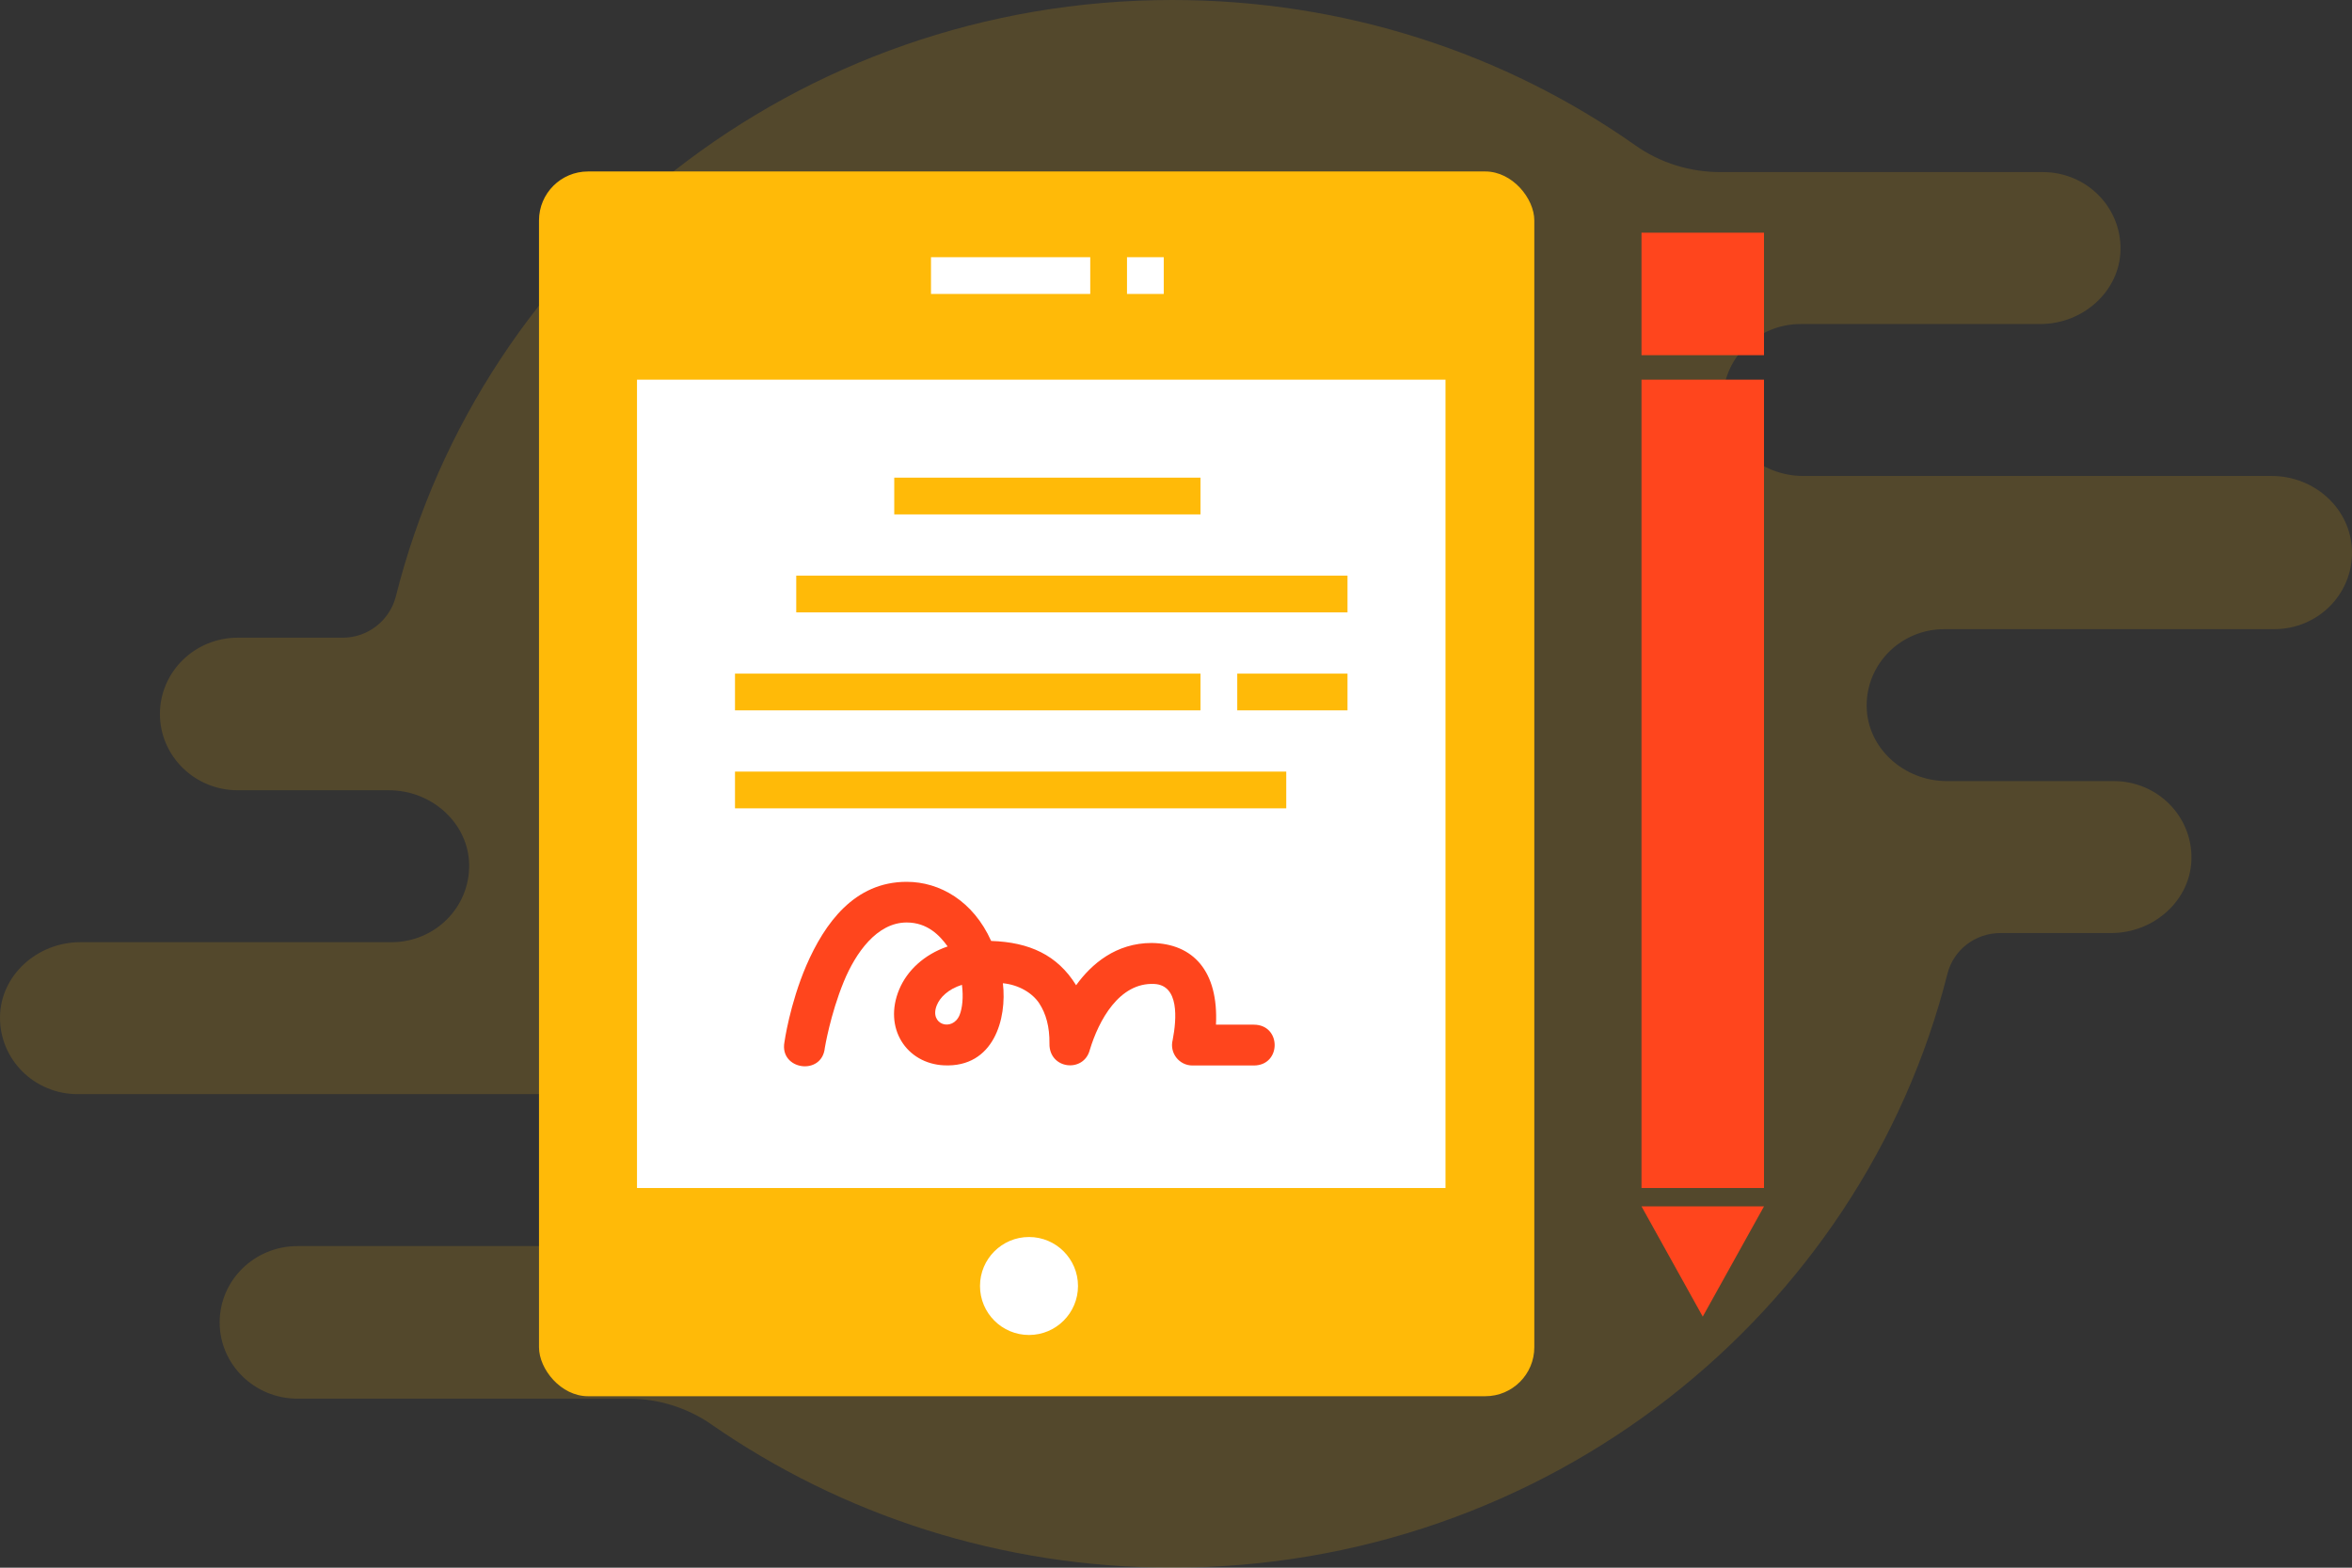 <svg width="192" height="128" viewBox="0 0 192 128" fill="none" xmlns="http://www.w3.org/2000/svg">
<rect x="0" y="0" width="192" height="128" fill="#333333" stroke="none"/>
<path opacity="0.16" d="M185.447 38.863H155.682H147.2C143.695 38.863 140.698 36.173 140.647 32.785C140.597 29.297 143.441 26.457 146.996 26.457H148.52H166.552C170.057 26.457 173.053 23.766 173.104 20.378C173.155 16.891 170.311 14.051 166.755 14.051H140.444C137.955 14.051 135.517 13.303 133.485 11.858C122.87 4.385 109.816 0 95.695 0C65.016 0 39.315 20.777 32.305 48.729C31.797 50.672 30.02 52.067 27.988 52.067H19.404C15.899 52.067 13.055 54.857 13.055 58.295C13.055 61.733 15.899 64.523 19.404 64.523H30.477H31.747C35.251 64.523 38.248 67.214 38.299 70.602C38.35 74.09 35.505 76.93 31.95 76.93H6.553C3.048 76.93 0.051 79.62 0.001 83.008C-0.05 86.496 2.794 89.336 6.35 89.336H35.81H45.969C49.473 89.336 52.47 92.026 52.521 95.415C52.572 98.902 49.727 101.742 46.172 101.742H24.28C20.775 101.742 17.931 104.533 17.931 107.97C17.931 111.408 20.775 114.199 24.28 114.199H51.353C53.74 114.199 56.127 114.946 58.057 116.291C68.673 123.665 81.676 128 95.695 128C126.273 128 151.974 107.323 158.984 79.471C159.492 77.527 161.269 76.182 163.301 76.182H172.342C175.847 76.182 178.844 73.492 178.895 70.103C178.945 66.616 176.101 63.776 172.546 63.776H160.914H158.933C155.428 63.776 152.431 61.085 152.381 57.697C152.33 54.209 155.174 51.369 158.73 51.369H159.644H185.65C189.206 51.369 192.05 48.529 191.999 45.042C191.949 41.554 188.952 38.863 185.447 38.863Z" fill="#FFBA08"/>
<rect x="44" y="14" width="81.25" height="100" rx="4" fill="#FFBA08"/>
<rect x="76" y="21" width="13" height="3" fill="white"/>
<rect x="92" y="21" width="3" height="3" fill="white"/>
<rect x="52" y="31" width="66" height="66" fill="white"/>
<rect x="73" y="39" width="25" height="3" fill="#FFBA08"/>
<rect x="65" y="47" width="45" height="3" fill="#FFBA08"/>
<rect x="60" y="63" width="45" height="3" fill="#FFBA08"/>
<rect x="60" y="55" width="38" height="3" fill="#FFBA08"/>
<rect x="101" y="55" width="9" height="3" fill="#FFBA08"/>
<path d="M65.819 78.839C67.328 75.362 69.757 72 74.013 72C76.723 72 79.443 73.569 80.911 76.827C84.021 76.929 86.314 77.966 87.847 80.444C89.106 78.693 91.113 76.993 94.019 76.993C97.41 77.043 99.476 79.301 99.263 83.663H102.349C104.622 83.663 104.622 86.996 102.349 86.996H97.353C96.26 87.003 95.457 85.974 95.728 84.916C96.062 83.184 96.267 80.436 94.224 80.339C91.361 80.204 89.689 83.322 88.961 85.73C88.464 87.622 85.641 87.309 85.67 85.216C85.689 83.827 85.384 82.765 84.84 81.928C84.289 81.082 83.167 80.404 81.868 80.281C82.214 83.169 81.131 87.175 77.063 86.984C73.996 86.84 72.081 83.935 73.411 80.773C74.048 79.257 75.42 77.943 77.359 77.276C76.714 76.379 75.71 75.32 74.013 75.32C71.581 75.32 69.84 77.816 68.883 80.144C67.778 82.832 67.333 85.558 67.333 85.558C67.104 87.865 63.612 87.369 64.036 85.089C64.036 85.089 64.464 82.002 65.819 78.839Z" fill="#FF451D"/>
<path d="M78.333 82.876C78.562 82.32 78.656 81.404 78.525 80.408C77.362 80.779 76.724 81.464 76.475 82.075C75.821 83.676 77.763 84.262 78.333 82.876Z" fill="white"/>
<circle cx="84" cy="105" r="4" fill="white"/>
<rect x="134" y="19" width="10" height="10" fill="#FF451D"/>
<rect x="134" y="31" width="10" height="66" fill="#FF451D"/>
<path d="M144 98.5H134L139 107.5L144 98.5Z" fill="#FF451D"/>
</svg>
